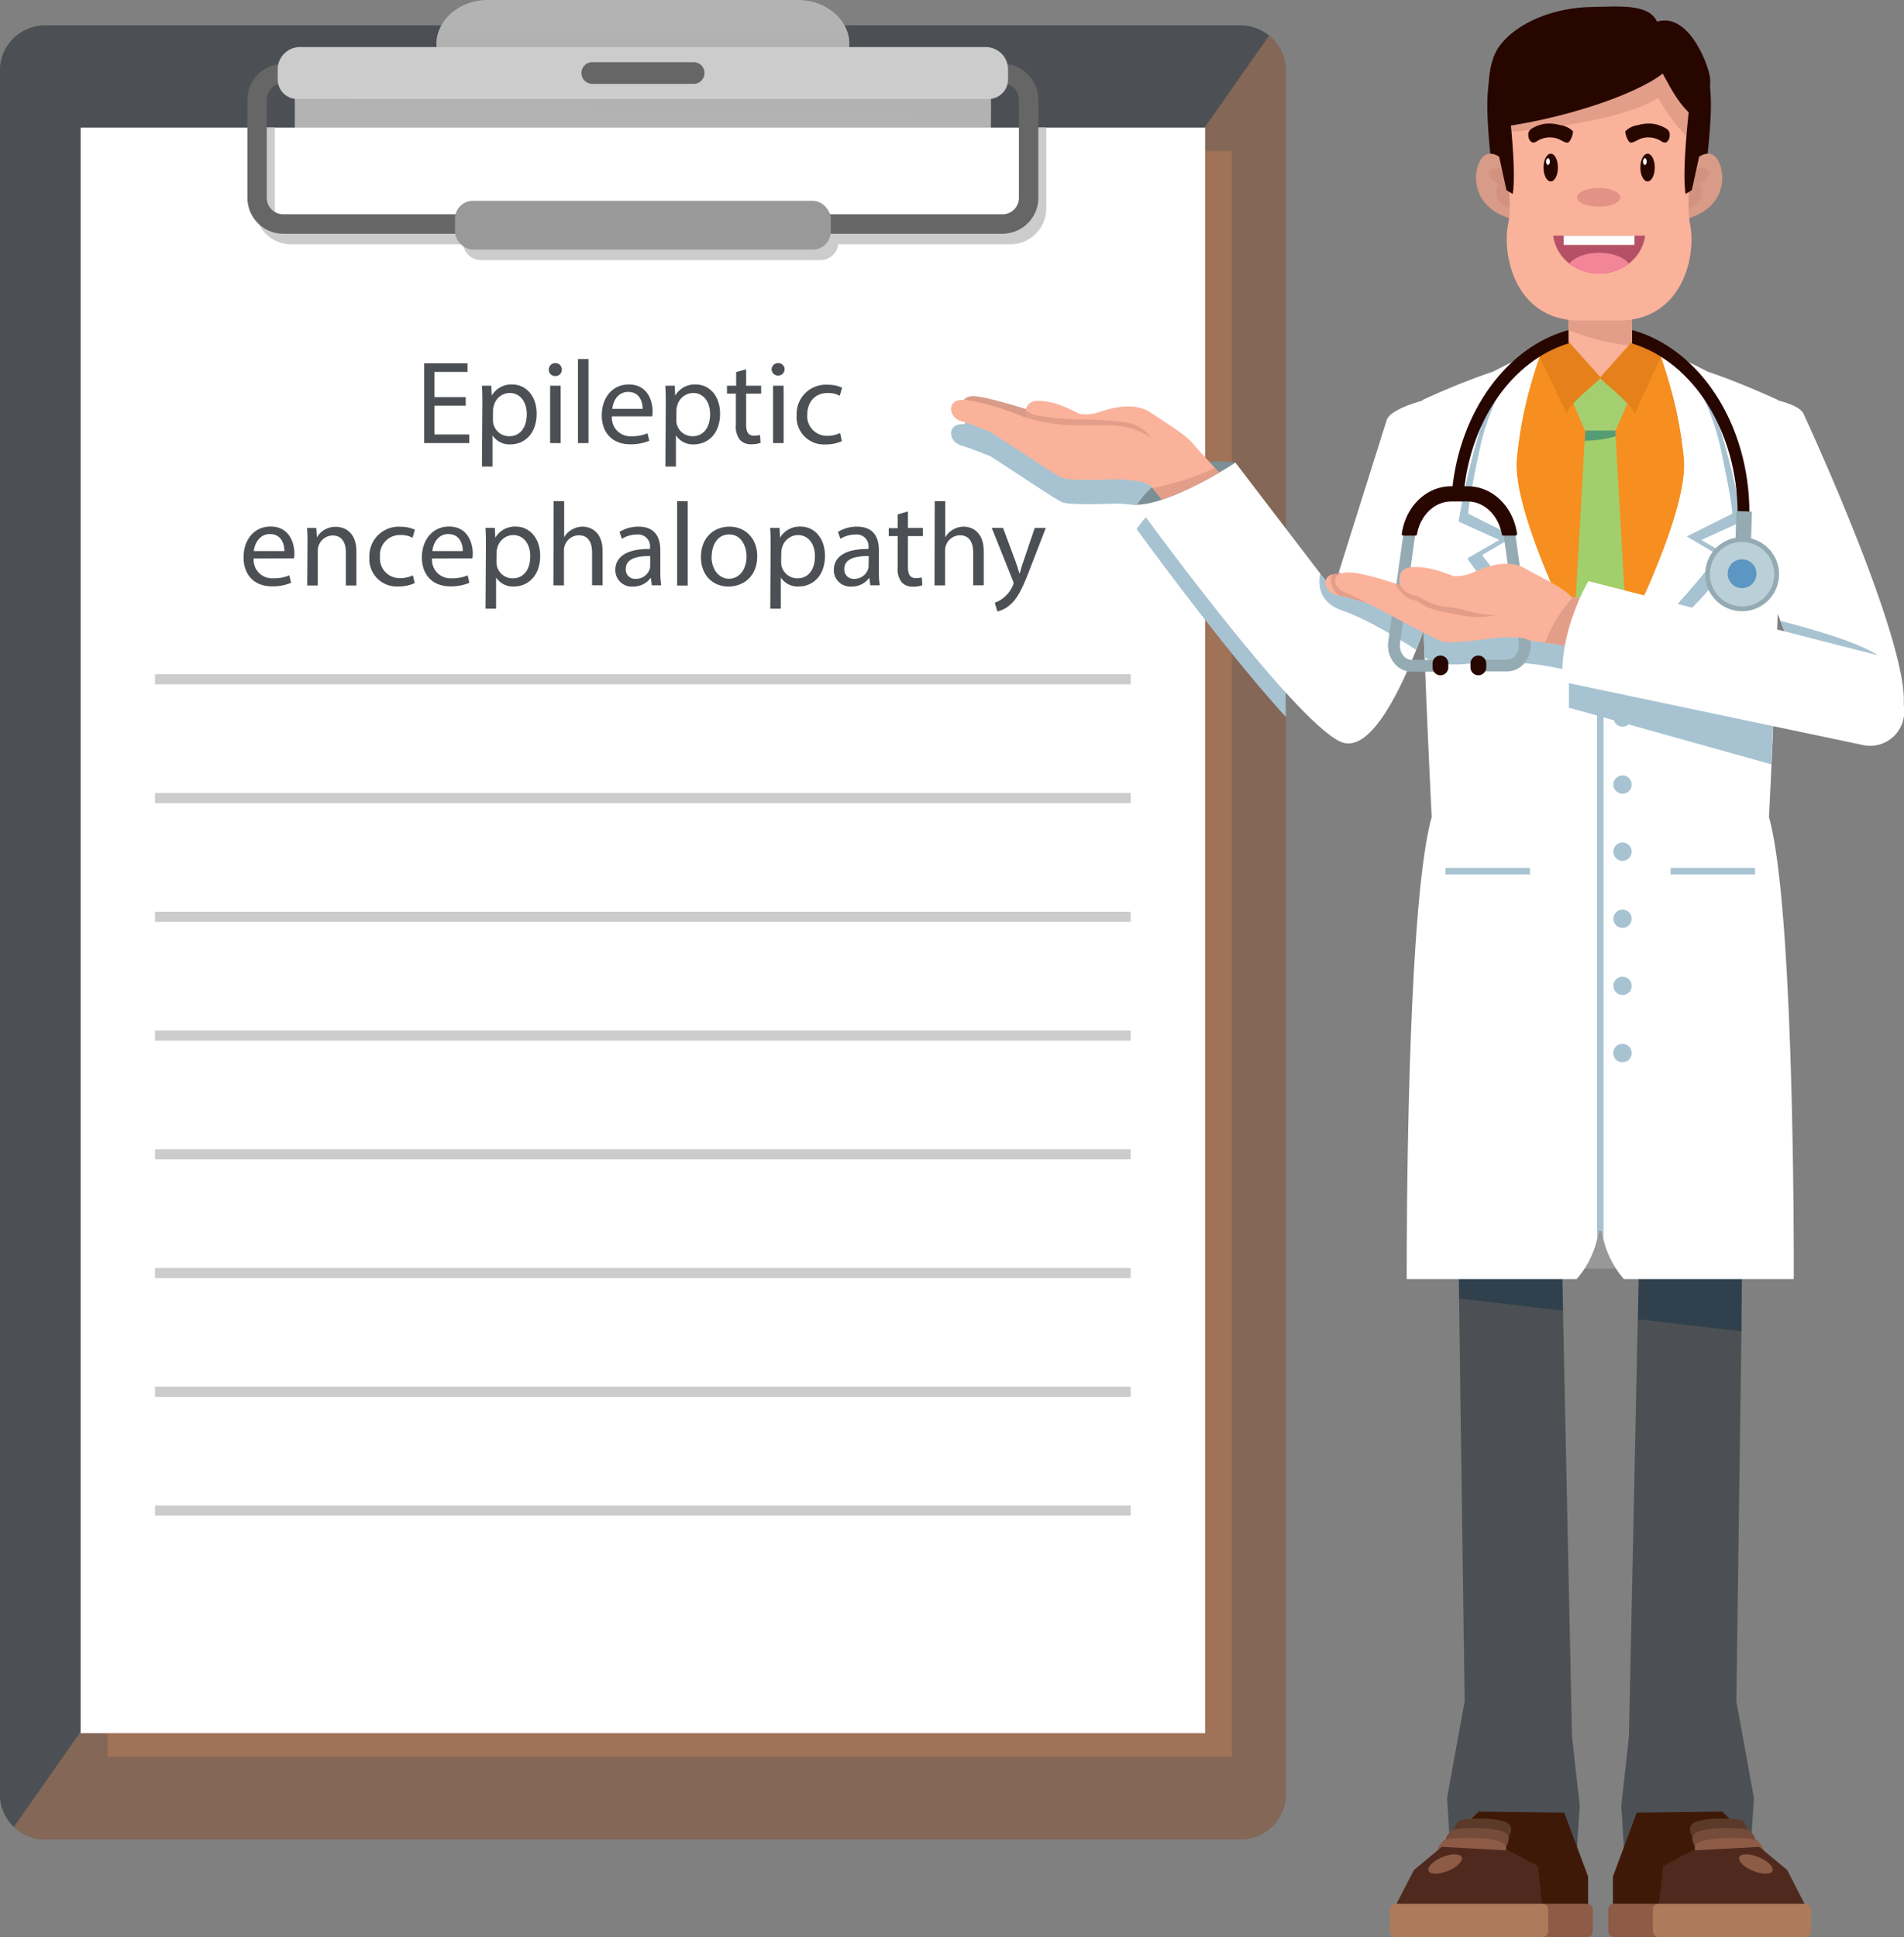 <svg xmlns="http://www.w3.org/2000/svg" viewBox="0 0 361.01 367.22">
  <rect x="0" y="0" width="361.01" height="367.22" fill="#808080" stroke="none"/>
  <defs>
    <style>
      .cls-1 {
        isolation: isolate;
      }

      .cls-2 {
        fill: #4c5054;
      }

      .cls-3 {
        fill: #bc7f59;
      }

      .cls-13, .cls-18, .cls-21, .cls-3, .cls-5 {
        opacity: 0.5;
      }

      .cls-11, .cls-13, .cls-18, .cls-21, .cls-3, .cls-5, .cls-7 {
        mix-blend-mode: multiply;
      }

      .cls-4, .cls-5 {
        fill: #b3b3b3;
      }

      .cls-6 {
        fill: #fff;
      }

      .cls-7, .cls-9 {
        fill: #ccc;
      }

      .cls-8 {
        fill: #666;
      }

      .cls-10 {
        fill: #999;
      }

      .cls-11 {
        fill: #a7c3d1;
      }

      .cls-12 {
        fill: #7b8f96;
      }

      .cls-13 {
        fill: #153246;
      }

      .cls-14 {
        fill: #979899;
      }

      .cls-15 {
        fill: #b9babc;
      }

      .cls-16 {
        fill: #f68f1f;
      }

      .cls-17 {
        fill: #fab29a;
      }

      .cls-18 {
        fill: #cc8a79;
      }

      .cls-19 {
        fill: none;
        stroke: #d9d9db;
        stroke-linecap: round;
        stroke-miterlimit: 10;
      }

      .cls-20 {
        fill: #a1cf6c;
      }

      .cls-21 {
        fill: #086a7d;
      }

      .cls-22 {
        fill: #a4cf71;
      }

      .cls-23 {
        fill: #e5801a;
      }

      .cls-24 {
        fill: #3f1908;
      }

      .cls-25 {
        fill: #8d5b46;
      }

      .cls-26 {
        fill: #5c3a2a;
      }

      .cls-27 {
        fill: #754b39;
      }

      .cls-28 {
        fill: #4f291d;
      }

      .cls-29 {
        fill: #ad7a5a;
      }

      .cls-30 {
        fill: #d89b87;
      }

      .cls-31 {
        fill: #280600;
      }

      .cls-32 {
        fill: #94abb3;
      }

      .cls-33 {
        fill: #bad0d8;
      }

      .cls-34 {
        fill: #5c96c2;
      }

      .cls-35 {
        fill: #e29386;
      }

      .cls-36 {
        fill: #b55166;
      }

      .cls-37 {
        fill: #f38599;
      }
    </style>
  </defs>
  <title>epic</title>
  <g class="cls-1">
    <g id="OBJECTS">
      <g>
        <g>
          <path class="cls-2" d="M249.21,18.76V345.52a8.6,8.6,0,0,1-8.6,8.59H14a8.6,8.6,0,0,1-8.61-8.59V18.76A8.6,8.6,0,0,1,14,10.17H240.61a8.61,8.61,0,0,1,8.6,8.59Z" transform="translate(-5.42 -5.37)"/>
          <path class="cls-3" d="M249.21,18.76V345.52a8.6,8.6,0,0,1-8.6,8.59H14a8.59,8.59,0,0,1-5.95-2.38l238-339.61A8.56,8.56,0,0,1,249.21,18.76Z" transform="translate(-5.42 -5.37)"/>
          <rect class="cls-3" x="20.38" y="28.65" width="213.21" height="304.39"/>
          <rect class="cls-4" x="55.9" y="15.39" width="131.99" height="30.47"/>
          <polygon class="cls-5" points="187.89 15.39 187.89 22.7 55.9 19.3 55.9 15.39 187.89 15.39"/>
          <rect class="cls-6" x="15.29" y="24.2" width="213.21" height="304.38"/>
          <path class="cls-7" d="M200.11,29.57V44.88A3.12,3.12,0,0,1,197,48H164.32A3.4,3.4,0,0,0,161,45.44H96.6A3.4,3.4,0,0,0,93.31,48H60.63a3.12,3.12,0,0,1-3.11-3.11V29.57H53.83V44.88a6.81,6.81,0,0,0,6.8,6.8h32.6a3.4,3.4,0,0,0,3.37,3H161a3.4,3.4,0,0,0,3.36-3H197a6.81,6.81,0,0,0,6.8-6.8V29.57Z" transform="translate(-5.42 -5.37)"/>
          <g>
            <path class="cls-2" d="M93.72,82.28H87.8v5.46h6.6v1.63H85.84V74.24h8.22v1.64H87.8v4.78h5.92Z" transform="translate(-5.42 -5.37)"/>
            <path class="cls-2" d="M96.88,82.05c0-1.39,0-2.51-.09-3.55h1.78l.09,1.87h0a4.29,4.29,0,0,1,3.88-2.11c2.65,0,4.63,2.22,4.63,5.52,0,3.91-2.39,5.84-5,5.84a3.85,3.85,0,0,1-3.37-1.71h0v5.91h-2Zm2,2.9a4.08,4.08,0,0,0,.1.81,3.05,3.05,0,0,0,3,2.31c2.1,0,3.32-1.71,3.32-4.2,0-2.18-1.16-4-3.26-4a3.16,3.16,0,0,0-3,2.45,3.05,3.05,0,0,0-.14.81Z" transform="translate(-5.42 -5.37)"/>
            <path class="cls-2" d="M111.94,75.45a1.17,1.17,0,0,1-1.26,1.21,1.18,1.18,0,0,1-1.2-1.21,1.21,1.21,0,0,1,1.24-1.24A1.18,1.18,0,0,1,111.94,75.45Zm-2.21,13.92V78.5h2V89.37Z" transform="translate(-5.42 -5.37)"/>
            <path class="cls-2" d="M115,73.43h2V89.37h-2Z" transform="translate(-5.42 -5.37)"/>
            <path class="cls-2" d="M121.45,84.3a3.49,3.49,0,0,0,3.74,3.77,7.27,7.27,0,0,0,3-.56l.34,1.42a9,9,0,0,1-3.64.67c-3.36,0-5.37-2.2-5.37-5.48s1.94-5.86,5.13-5.86c3.56,0,4.51,3.12,4.51,5.12a6.14,6.14,0,0,1-.07.92Zm5.82-1.42c0-1.25-.52-3.21-2.75-3.21-2,0-2.89,1.84-3,3.21Z" transform="translate(-5.42 -5.37)"/>
            <path class="cls-2" d="M131.65,82.05c0-1.39,0-2.51-.09-3.55h1.79l.09,1.87h0a4.29,4.29,0,0,1,3.89-2.11c2.64,0,4.62,2.22,4.62,5.52,0,3.91-2.39,5.84-5,5.84a3.85,3.85,0,0,1-3.37-1.71h0v5.91h-2Zm2,2.9a4.1,4.1,0,0,0,.09.81,3.05,3.05,0,0,0,3,2.31c2.1,0,3.32-1.71,3.32-4.2,0-2.18-1.15-4-3.25-4a3.17,3.17,0,0,0-3,2.45,3,3,0,0,0-.13.81Z" transform="translate(-5.42 -5.37)"/>
            <path class="cls-2" d="M146.89,75.38V78.5h2.85V80h-2.85v5.86c0,1.35.39,2.11,1.49,2.11a4.77,4.77,0,0,0,1.15-.13l.1,1.48a4.89,4.89,0,0,1-1.77.27,2.75,2.75,0,0,1-2.14-.83,4,4,0,0,1-.77-2.83V80h-1.69V78.5H145V75.9Z" transform="translate(-5.42 -5.37)"/>
            <path class="cls-2" d="M154.19,75.45a1.24,1.24,0,0,1-2.47,0A1.21,1.21,0,0,1,153,74.21,1.18,1.18,0,0,1,154.19,75.45ZM152,89.37V78.5h2V89.37Z" transform="translate(-5.42 -5.37)"/>
            <path class="cls-2" d="M165.05,89a7.34,7.34,0,0,1-3.14.63,5.17,5.17,0,0,1-5.44-5.55,5.53,5.53,0,0,1,5.87-5.77,6.65,6.65,0,0,1,2.75.56l-.45,1.53a4.6,4.6,0,0,0-2.3-.52c-2.51,0-3.86,1.84-3.86,4.11A3.73,3.73,0,0,0,162.27,88a5.65,5.65,0,0,0,2.44-.54Z" transform="translate(-5.42 -5.37)"/>
            <path class="cls-2" d="M53.52,111.25A3.49,3.49,0,0,0,57.27,115a7.1,7.1,0,0,0,3-.56l.34,1.42a9,9,0,0,1-3.64.67c-3.36,0-5.37-2.2-5.37-5.48s1.94-5.86,5.13-5.86c3.56,0,4.51,3.12,4.51,5.12a6.14,6.14,0,0,1-.07.92Zm5.82-1.41c0-1.26-.52-3.22-2.75-3.22-2,0-2.89,1.85-3.05,3.22Z" transform="translate(-5.42 -5.37)"/>
            <path class="cls-2" d="M63.72,108.4c0-1.12,0-2.05-.09-2.94h1.76l.12,1.79h0a4,4,0,0,1,3.61-2c1.52,0,3.87.9,3.87,4.63v6.49H71v-6.27c0-1.75-.66-3.21-2.53-3.21a2.88,2.88,0,0,0-2.8,2.94v6.54h-2Z" transform="translate(-5.42 -5.37)"/>
            <path class="cls-2" d="M84.05,115.92a7.38,7.38,0,0,1-3.14.63A5.18,5.18,0,0,1,75.46,111a5.55,5.55,0,0,1,5.88-5.77,6.65,6.65,0,0,1,2.75.56l-.45,1.53a4.63,4.63,0,0,0-2.3-.52,3.78,3.78,0,0,0-3.87,4.11,3.74,3.74,0,0,0,3.8,4.07,5.65,5.65,0,0,0,2.44-.54Z" transform="translate(-5.42 -5.37)"/>
            <path class="cls-2" d="M87.34,111.25A3.49,3.49,0,0,0,91.09,115a7.18,7.18,0,0,0,3-.56l.33,1.42a9,9,0,0,1-3.63.67c-3.37,0-5.38-2.2-5.38-5.48s2-5.86,5.13-5.86c3.57,0,4.52,3.12,4.52,5.12a7.88,7.88,0,0,1-.07.92Zm5.83-1.41c0-1.26-.52-3.22-2.76-3.22-2,0-2.89,1.85-3,3.22Z" transform="translate(-5.42 -5.37)"/>
            <path class="cls-2" d="M97.55,109c0-1.4,0-2.52-.09-3.55h1.78l.09,1.86h0a4.31,4.31,0,0,1,3.88-2.11c2.64,0,4.63,2.22,4.63,5.52,0,3.91-2.4,5.84-5,5.84a3.82,3.82,0,0,1-3.36-1.7h0v5.9h-2Zm2,2.89a5,5,0,0,0,.09.81,3.06,3.06,0,0,0,3,2.31c2.1,0,3.32-1.7,3.32-4.2,0-2.17-1.15-4-3.25-4a3.16,3.16,0,0,0-3,2.45,3.13,3.13,0,0,0-.14.81Z" transform="translate(-5.42 -5.37)"/>
            <path class="cls-2" d="M110.39,100.38h2v6.78h.05a3.65,3.65,0,0,1,1.42-1.39,4.09,4.09,0,0,1,2-.56c1.47,0,3.82.9,3.82,4.65v6.47h-2v-6.25c0-1.75-.65-3.23-2.53-3.23a2.84,2.84,0,0,0-2.66,2,2.22,2.22,0,0,0-.14.94v6.56h-2Z" transform="translate(-5.42 -5.37)"/>
            <path class="cls-2" d="M129,116.33l-.16-1.37h-.07a4.08,4.08,0,0,1-3.34,1.61,3.11,3.11,0,0,1-3.34-3.12c0-2.63,2.35-4.06,6.57-4v-.23a2.25,2.25,0,0,0-2.49-2.51,5.42,5.42,0,0,0-2.84.81l-.45-1.31a6.83,6.83,0,0,1,3.59-1c3.34,0,4.15,2.27,4.15,4.45v4.06a15.8,15.8,0,0,0,.18,2.61Zm-.3-5.55c-2.16,0-4.63.34-4.63,2.45a1.75,1.75,0,0,0,1.88,1.88,2.72,2.72,0,0,0,2.64-1.81,2,2,0,0,0,.11-.63Z" transform="translate(-5.42 -5.37)"/>
            <path class="cls-2" d="M133.81,100.38h2v16h-2Z" transform="translate(-5.42 -5.37)"/>
            <path class="cls-2" d="M149,110.8c0,4-2.8,5.77-5.44,5.77-3,0-5.24-2.15-5.24-5.59,0-3.64,2.39-5.77,5.42-5.77S149,107.48,149,110.8Zm-8.67.11c0,2.39,1.37,4.18,3.32,4.18s3.32-1.77,3.32-4.22c0-1.84-.93-4.18-3.28-4.18S140.36,108.85,140.36,110.91Z" transform="translate(-5.42 -5.37)"/>
            <path class="cls-2" d="M151.53,109c0-1.4,0-2.52-.09-3.55h1.79l.09,1.86h0a4.31,4.31,0,0,1,3.89-2.11c2.64,0,4.63,2.22,4.63,5.52,0,3.91-2.4,5.84-5,5.84a3.84,3.84,0,0,1-3.37-1.7h0v5.9h-2Zm2,2.89a4.1,4.1,0,0,0,.09.81,3.06,3.06,0,0,0,3,2.31c2.1,0,3.32-1.7,3.32-4.2,0-2.17-1.15-4-3.25-4a3.18,3.18,0,0,0-3,2.45,3.61,3.61,0,0,0-.13.81Z" transform="translate(-5.42 -5.37)"/>
            <path class="cls-2" d="M170.43,116.33l-.16-1.37h-.06a4.1,4.1,0,0,1-3.35,1.61,3.11,3.11,0,0,1-3.34-3.12c0-2.63,2.35-4.06,6.57-4v-.23a2.24,2.24,0,0,0-2.48-2.51,5.43,5.43,0,0,0-2.85.81l-.45-1.31a6.86,6.86,0,0,1,3.59-1c3.34,0,4.16,2.27,4.16,4.45v4.06a14.78,14.78,0,0,0,.18,2.61Zm-.29-5.55c-2.17,0-4.63.34-4.63,2.45a1.75,1.75,0,0,0,1.87,1.88A2.72,2.72,0,0,0,170,113.3a2.39,2.39,0,0,0,.11-.63Z" transform="translate(-5.42 -5.37)"/>
            <path class="cls-2" d="M177.57,102.33v3.13h2.84V107h-2.84v5.86c0,1.35.38,2.11,1.49,2.11a4.36,4.36,0,0,0,1.15-.13l.09,1.48a4.79,4.79,0,0,1-1.76.27,2.77,2.77,0,0,1-2.15-.83,4,4,0,0,1-.77-2.83V107h-1.69v-1.5h1.69v-2.61Z" transform="translate(-5.42 -5.37)"/>
            <path class="cls-2" d="M182.65,100.38h2v6.78h.05a3.65,3.65,0,0,1,1.42-1.39,4.09,4.09,0,0,1,2-.56c1.47,0,3.82.9,3.82,4.65v6.47h-2v-6.25c0-1.75-.65-3.23-2.53-3.23a2.85,2.85,0,0,0-2.66,2,2.39,2.39,0,0,0-.14.94v6.56h-2Z" transform="translate(-5.42 -5.37)"/>
            <path class="cls-2" d="M195.61,105.46l2.39,6.42c.25.72.52,1.57.7,2.22h.05c.2-.65.42-1.48.7-2.26l2.16-6.38h2.1l-3,7.75c-1.42,3.72-2.39,5.63-3.75,6.8a5.44,5.44,0,0,1-2.43,1.28l-.5-1.66a5.23,5.23,0,0,0,1.74-1,5.94,5.94,0,0,0,1.67-2.2,1.43,1.43,0,0,0,.16-.47,1.83,1.83,0,0,0-.14-.52l-4-10Z" transform="translate(-5.42 -5.37)"/>
          </g>
          <path class="cls-4" d="M166.45,13.68a7.09,7.09,0,0,1-.58,2.77H88.76a7.09,7.09,0,0,1-.58-2.77,6.83,6.83,0,0,1,.34-2.16c1.12-3.53,4.92-6.15,9.4-6.15h58.79c4.48,0,8.29,2.62,9.41,6.15A7.11,7.11,0,0,1,166.45,13.68Z" transform="translate(-5.42 -5.37)"/>
          <path class="cls-5" d="M166.45,13.68a7.09,7.09,0,0,1-.58,2.77H88.76a7.09,7.09,0,0,1-.58-2.77,6.83,6.83,0,0,1,.34-2.16h77.6A7.11,7.11,0,0,1,166.45,13.68Z" transform="translate(-5.42 -5.37)"/>
          <path class="cls-8" d="M195.5,49.68H59.13a6.81,6.81,0,0,1-6.8-6.8V24.28a6.81,6.81,0,0,1,6.8-6.81H195.5a6.81,6.81,0,0,1,6.8,6.81v18.6A6.81,6.81,0,0,1,195.5,49.68ZM59.13,21.16A3.12,3.12,0,0,0,56,24.28v18.6A3.12,3.12,0,0,0,59.13,46H195.5a3.11,3.11,0,0,0,3.11-3.11V24.28a3.12,3.12,0,0,0-3.11-3.12Z" transform="translate(-5.42 -5.37)"/>
          <path class="cls-9" d="M56.89,8.92h130a4.24,4.24,0,0,1,4.24,4.24v1.9a3.71,3.71,0,0,1-3.71,3.71H56.36a3.71,3.71,0,0,1-3.71-3.71v-1.9a4.24,4.24,0,0,1,4.24-4.24Z"/>
          <path class="cls-8" d="M137,21.27H117.66a2.06,2.06,0,0,1-2-2.06h0a2.06,2.06,0,0,1,2-2.05H137A2.06,2.06,0,0,1,139,19.21h0A2.06,2.06,0,0,1,137,21.27Z" transform="translate(-5.42 -5.37)"/>
          <rect class="cls-10" x="86.27" y="38.07" width="71.25" height="9.25" rx="3.4"/>
          <g>
            <rect class="cls-9" x="29.39" y="127.82" width="185" height="1.92"/>
            <rect class="cls-9" x="29.39" y="150.34" width="185" height="1.92"/>
            <rect class="cls-9" x="29.39" y="172.85" width="185" height="1.92"/>
            <rect class="cls-9" x="29.39" y="195.36" width="185" height="1.92"/>
            <rect class="cls-9" x="29.39" y="217.87" width="185" height="1.92"/>
            <rect class="cls-9" x="29.39" y="240.38" width="185" height="1.92"/>
            <rect class="cls-9" x="29.39" y="262.9" width="185" height="1.92"/>
            <rect class="cls-9" x="29.39" y="285.41" width="185" height="1.92"/>
          </g>
        </g>
        <path class="cls-11" d="M249.21,110.17v31.11c-3.93-4.31-8.27-9.55-12.36-14.69-8.51-10.69-15.88-20.87-15.91-20.9a17.16,17.16,0,0,1,2.86-3.35l-.27-.33-1.64-.7c-.1,0-.16,0-.17,0a28.33,28.33,0,0,0-5.26-.46c-2.42.1-8.08.25-9.55-.23-1.09-.37-8.82-5.63-13.66-8.73-1.9-.77-4-1.57-5.14-1.93a1.61,1.61,0,0,0-.29-.09c-2.14-.58-2.66-2.8-1.38-3.7a2.07,2.07,0,0,1,.64-.29,4.2,4.2,0,0,1,1.08-.08,2.27,2.27,0,0,1,1.67-.69c1.76-.11,7.87,1.72,10.08,2.41a2.07,2.07,0,0,1,2-1.55c2.71-.2,5.7,1.18,8.14,2.43a8,8,0,0,0,3.17-.15c1.5-.46,6.8-2.57,10.48,0,3.3,2.27,6.9,4.31,8.24,6.28l2.81,3a22,22,0,0,1,4.88.15h0C240.49,98.79,244.9,104.55,249.21,110.17Z" transform="translate(-5.42 -5.37)"/>
        <g>
          <path class="cls-12" d="M226,103.43l-5-2.36s5.75-9.84,18.72-8L241.35,98Z" transform="translate(-5.42 -5.37)"/>
          <path class="cls-2" d="M334.64,327.93c1.27,6.94,3.31,18.08,3.32,18.29s-.31,5.16-.48,7.82l-4-3.9-17.53.75-2.39,4.38-.23.52-.51-8.11s.78-6.82,1.46-13.19l1.67-79,.05-2.29,1.28-59.35H300.5l1.27,59.35v.65l1.71,80.64c.69,6.37,1.47,13.19,1.47,13.19l-.52,8.11-.23-.52-2.39-4.38-17.52-.75-4,3.9c-.17-2.66-.49-7.59-.48-7.82s2.05-11.35,3.31-18.29l-1-72.93-.05-3.44-.81-61.68-.11-8.27a17,17,0,0,1-.59-2.39,105.85,105.85,0,0,1-.92-15.43c0-2.42,0-4.08,0-4.08h58.34s0,1.66,0,4.08c0,4.35-.14,11.16-.92,15.43a15.73,15.73,0,0,1-.59,2.39l-.11,8.27L335.61,255l0,2.77Z" transform="translate(-5.42 -5.37)"/>
          <path class="cls-13" d="M338.08,163.79c0,4.35-.14,11.16-.92,15.43a15.73,15.73,0,0,1-.59,2.39l-.11,8.27L335.61,255l0,2.77L316,255.49l.05-2.29,1.28-59.35H300.5l1.27,59.35v.65l-19.66-2.29-.81-61.68-.11-8.27a17,17,0,0,1-.59-2.39,105.85,105.85,0,0,1-.92-15.43c0-2.42,0-4.08,0-4.08h58.34S338.08,161.37,338.08,163.79Z" transform="translate(-5.42 -5.37)"/>
          <rect class="cls-14" x="287.27" y="171.79" width="32.29" height="68.72"/>
          <path class="cls-15" d="M325,177.15v19.54c-9.23,4.51-22.94,8-32.3,10.12V177.15Z" transform="translate(-5.42 -5.37)"/>
          <path class="cls-6" d="M363.43,141.18l-16.58-2.56c-.28-3.23-.49-5.45-.58-6.13a10.89,10.89,0,0,0-.27-1.11c-.53-1.75-1.71-5-3-8.3-2-5.2-4.22-10.57-4.52-10.57-7.73,1-7.37-27.84-7.37-27.84L336,80.12s10,1,11.35,3.63c0,0,16.2,34.83,18.74,50.87C367.11,141.07,365.28,141,363.43,141.18Z" transform="translate(-5.42 -5.37)"/>
          <path class="cls-6" d="M279.45,115.12l-.85-.06c-.37,1.23-.88,2.92-1.52,4.85-.85,2.57-1.92,5.6-3.14,8.68-3.87,9.65-9.27,19.74-14.39,17.38-9.11-4.2-38.61-44.9-38.61-44.9,7-.2,18.72-8,18.72-8l16.06,21,2.46,3.23,1.13-3.6,9.06-28.78c1.11-2.78,11-4.64,11-4.64l5.27,4.09S287.26,115.39,279.45,115.12Z" transform="translate(-5.42 -5.37)"/>
          <path class="cls-11" d="M277.08,119.91c-.85,2.57-1.92,5.6-3.14,8.68-2.44-1.6-9.07-5.79-14.12-7.51-4.4-1.5-4.46-5-4.1-7l2.46,3.23,1.13-3.6,1.12,1.85,8.62,2.77Z" transform="translate(-5.42 -5.37)"/>
          <path class="cls-16" d="M340,106.07a86.84,86.84,0,0,0,1.49-10,83.71,83.71,0,0,0,0-14.57A24.59,24.59,0,0,1,333.49,79c-4.76-2.26-11-6.58-16.8-6.92H301c-5.82.34-12,4.66-16.8,6.92a24.59,24.59,0,0,1-8.06,2.49,83.71,83.71,0,0,0,0,14.57,89.1,89.1,0,0,0,1.49,10c.21,3.19.47,7.47.65,11.71s.3,8.42.22,11.43c-.13,4.46-.43,14.13-.71,22.68s-.52,16-.52,16,3.94.35,9.34.71,12.24.75,18.06.81H313c5.82-.06,12.67-.44,18.07-.81s9.33-.71,9.33-.71-.25-7.43-.52-16-.58-18.22-.7-22.68c-.09-3,0-7.2.21-11.43S339.83,109.26,340,106.07Z" transform="translate(-5.42 -5.37)"/>
          <path class="cls-17" d="M314.88,60.59V78a9.52,9.52,0,0,1-.12,1.31H303A8.2,8.2,0,0,1,302.8,78V60.59Z" transform="translate(-5.42 -5.37)"/>
          <path class="cls-18" d="M314.88,60.59V70.93a44.06,44.06,0,0,1-12.08-3V60.59Z" transform="translate(-5.42 -5.37)"/>
          <line class="cls-19" x1="336.63" y1="168.41" x2="323.87" y2="168.41"/>
          <polygon class="cls-20" points="310.7 159.44 307.83 166.18 303.42 176.11 299.01 166.18 296.14 159.44 300.47 83.57 300.66 80.23 301.06 78.95 305.78 78.95 306.18 80.23 306.33 82.72 310.7 159.44"/>
          <path class="cls-21" d="M311.75,88.09a22.59,22.59,0,0,1-5.86.84l.19-3.34.4-1.28h4.72l.4,1.28Z" transform="translate(-5.42 -5.37)"/>
          <path class="cls-22" d="M309.93,77c0,.12-.57,0-.94,0v-.06l-.15,0-.15,0V77c-.37.07-.94.16-.94,0l-4.21,4.39L305.93,87h5.82l2.39-5.53Z" transform="translate(-5.42 -5.37)"/>
          <path class="cls-23" d="M320.63,72.38,315,70l-6.14,6.88L302.71,70l-5.65,2.42,5.35,11.24c1.21-2.43,6-5.9,6.43-6.6.48.7,5.34,4.29,6.55,6.72Z" transform="translate(-5.42 -5.37)"/>
          <path class="cls-6" d="M345.53,247.87h-32.2a17.77,17.77,0,0,1-3.87-7.47c-.13-.57-.24-1.15-.32-1.76h-.61c-.08.59-.17,1.17-.3,1.71a17.71,17.71,0,0,1-3.87,7.52H272.15s-.28-69.8,4.73-87.61c0,0-.71-14-1.34-30.31-.14-3.41-.26-6.91-.37-10.42-.6-17.78-.91-35.29,0-38.34,0,0,2.54-1.2,6.06-2.64.63-.26,1.29-.53,2-.79,1.66-.66,3.47-1.33,5.27-1.93,1.22-.63,2.54-1.3,3.72-1.86.55-.27,1.08-.52,1.55-.73s1-.44,1.38-.58a11.46,11.46,0,0,1,2.4-.5c-.28,1-.94,2.85-1.69,5.43A77,77,0,0,0,293,92.36c-.52,5.74,3.13,15.84,6.89,24.51,1,2.21,2,4.34,3.07,6.28,2.19,4.07,4.31,7.3,5.3,8.76l.27.39.34.47s.23-.32.62-.9c.69-1,1.89-2.83,3.28-5.17a92.37,92.37,0,0,0,5.08-9.83c3.77-8.67,7.41-18.77,6.9-24.51a79.3,79.3,0,0,0-2.9-14.77c-.75-2.58-1.4-4.46-1.7-5.43a11.41,11.41,0,0,1,2.42.5c1.4.52,4.22,1.92,6.64,3.17,1.8.6,3.6,1.27,5.27,1.93.67.26,1.33.53,1.95.79,3.52,1.44,6.07,2.64,6.07,2.64,1.26,4,.32,33.66-.59,55.46-.21,5.12-.42,9.81-.6,13.63-.28,6.08-.48,10-.48,10C345.82,178.07,345.53,247.87,345.53,247.87Z" transform="translate(-5.42 -5.37)"/>
          <path class="cls-11" d="M314.6,127.38s-2.32,8-8.15,6.16a54.78,54.78,0,0,0-22.22-2.39c-5.36.65-7.71-.41-8.69-1.2-.14-3.41-.26-6.91-.37-10.42l4.65.93,17.4.62,5.71,2.07,9.81,3.55Z" transform="translate(-5.42 -5.37)"/>
          <g>
            <path class="cls-11" d="M308.41,132.3c-14.89-5.88-24.78-21.07-24.78-21.07l6.05-3.49-7.7-3.49a140.38,140.38,0,0,1,4.62-19.18A47,47,0,0,1,292.13,74c.55-.27,1.08-.52,1.55-.73s1-.44,1.38-.58a11.46,11.46,0,0,1,2.4-.5c-.29,1-.94,2.85-1.69,5.43a77,77,0,0,0-2.89,14.77c-.52,5.74,3.13,15.84,6.89,24.51A97.26,97.26,0,0,0,308.41,132.3Z" transform="translate(-5.42 -5.37)"/>
            <path class="cls-11" d="M309.27,132.3c14.9-5.88,24.79-21.07,24.79-21.07L328,107.74l7.7-3.49a140.38,140.38,0,0,0-4.62-19.18A47,47,0,0,0,325.56,74L324,73.24c-.53-.24-1-.44-1.38-.58a11.46,11.46,0,0,0-2.4-.5c.28,1,.93,2.85,1.68,5.43a77.7,77.7,0,0,1,2.9,14.77c.51,5.74-3.13,15.84-6.9,24.51A96.44,96.44,0,0,1,309.27,132.3Z" transform="translate(-5.42 -5.37)"/>
          </g>
          <g>
            <g>
              <polygon class="cls-24" points="280.38 343.44 272.69 350.93 265.61 361.91 265.61 366.83 301.11 366.83 301.11 355.75 296.59 343.65 280.38 343.44"/>
              <rect class="cls-25" x="272" y="360.91" width="30.01" height="6.31" rx="1.04"/>
              <path class="cls-26" d="M281,352.84s-.27-.94,1-2.23c.61-.63,7.54-.79,9.34.41,1.46,1-.2,3.17-.2,3.17Z" transform="translate(-5.42 -5.37)"/>
              <path class="cls-27" d="M279.52,354.63s-.3-.93,1.07-2.22c.67-.63,8.25-.79,10.22.41,1.6,1-.21,3.17-.21,3.17Z" transform="translate(-5.42 -5.37)"/>
              <path class="cls-25" d="M278,356.59s-.3-.86,1.1-2.26c.77-.76,9-.8,11.15.34,1.78.92-.13,3.17-.13,3.17Z" transform="translate(-5.42 -5.37)"/>
              <path class="cls-28" d="M269.7,367.27h2.93s25.53-.14,25.38,0-1-8.13-1-8.13l-5.56-2.95-12.66-.69-5.28,4.4Z" transform="translate(-5.42 -5.37)"/>
              <rect class="cls-29" x="263.54" y="360.91" width="30" height="6.31" rx="1.04"/>
              <path class="cls-25" d="M282.57,357.46c.3.72-.87,1.89-2.61,2.6s-3.39.69-3.69,0,.87-1.9,2.61-2.61S282.27,356.73,282.57,357.46Z" transform="translate(-5.42 -5.37)"/>
            </g>
            <g>
              <polygon class="cls-24" points="326.55 343.44 334.24 350.93 341.32 361.91 341.32 366.83 305.82 366.83 305.82 355.75 310.34 343.65 326.55 343.44"/>
              <rect class="cls-25" x="310.35" y="366.27" width="30" height="6.31" rx="1.04" transform="translate(645.28 733.49) rotate(180)"/>
              <path class="cls-26" d="M336.81,352.84s.27-.94-1-2.23c-.61-.63-7.54-.79-9.35.41-1.46,1,.2,3.17.2,3.17Z" transform="translate(-5.42 -5.37)"/>
              <path class="cls-27" d="M338.26,354.63s.29-.93-1.08-2.22c-.67-.63-8.24-.79-10.22.41-1.6,1,.21,3.17.21,3.17Z" transform="translate(-5.42 -5.37)"/>
              <path class="cls-25" d="M339.76,356.59s.29-.86-1.1-2.26c-.77-.76-9-.8-11.16.34-1.77.92.14,3.17.14,3.17Z" transform="translate(-5.42 -5.37)"/>
              <path class="cls-28" d="M348.07,367.27h-2.92s-25.53-.14-25.39,0,1-8.13,1-8.13l5.55-2.95L339,355.5l5.29,4.4Z" transform="translate(-5.42 -5.37)"/>
              <rect class="cls-29" x="318.81" y="366.27" width="30.01" height="6.31" rx="1.04" transform="translate(662.21 733.49) rotate(180)"/>
              <path class="cls-25" d="M335.2,357.46c-.29.72.88,1.89,2.62,2.6s3.39.69,3.68,0-.87-1.9-2.61-2.61S335.5,356.73,335.2,357.46Z" transform="translate(-5.42 -5.37)"/>
            </g>
          </g>
          <g>
            <path class="cls-6" d="M308.84,132.77c-10.53-6.3-22.41-22.16-22.41-22.16l6-3.54-8.62-4.31s-.14-1.53,2.32-12.92a45.45,45.45,0,0,1,7.63-16.6c.53-.24,1-.44,1.38-.58a11.46,11.46,0,0,1,2.4-.5c-.28,1-.94,2.85-1.69,5.43A77,77,0,0,0,293,92.36c-.52,5.74,3.13,15.84,6.89,24.51A97.17,97.17,0,0,0,308.84,132.77Z" transform="translate(-5.42 -5.37)"/>
            <path class="cls-6" d="M308.84,132.77c10.52-6.3,22.4-22.16,22.4-22.16l-6-3.54,8.62-4.31s.15-1.53-2.31-12.92a45.44,45.44,0,0,0-7.64-16.6c-.53-.24-1-.44-1.37-.58a11.72,11.72,0,0,0-2.41-.5c.29,1,.94,2.85,1.69,5.43a77,77,0,0,1,2.89,14.77c.52,5.74-3.12,15.84-6.89,24.51A97.55,97.55,0,0,1,308.84,132.77Z" transform="translate(-5.42 -5.37)"/>
          </g>
          <path class="cls-11" d="M309.46,131.87V240.4c-.13-.57-.24-1.15-.32-1.76h-.61c-.08.59-.17,1.17-.3,1.71V131.91l.27.39.34.47S309.07,132.45,309.46,131.87Z" transform="translate(-5.42 -5.37)"/>
          <circle class="cls-11" cx="307.64" cy="136.02" r="1.74"/>
          <circle class="cls-11" cx="307.64" cy="148.74" r="1.74"/>
          <circle class="cls-11" cx="307.64" cy="161.46" r="1.74"/>
          <circle class="cls-11" cx="307.64" cy="174.18" r="1.74"/>
          <circle class="cls-11" cx="307.64" cy="186.9" r="1.74"/>
          <path class="cls-11" d="M314.8,205a1.75,1.75,0,1,1-1.74-1.74A1.74,1.74,0,0,1,314.8,205Z" transform="translate(-5.42 -5.37)"/>
          <path class="cls-11" d="M348,131.85l-2-.47c-.53-1.75-1.71-5-3-8.3,5.36,1.36,17.44,4.68,19.59,7.54C365.38,134.31,348,131.85,348,131.85Z" transform="translate(-5.42 -5.37)"/>
          <path class="cls-11" d="M341.88,136.65c-.21,5.12-.42,9.81-.6,13.63L302.9,139.54v-6.62Z" transform="translate(-5.42 -5.37)"/>
          <g>
            <path class="cls-30" d="M200.71,83.16s-8.72-2.8-10.88-2.67a2.14,2.14,0,0,0-2.23,2l15.27,5Z" transform="translate(-5.42 -5.37)"/>
            <path class="cls-17" d="M236.63,94.94a59.39,59.39,0,0,1-10.91,5.16l-1.78-2.2-.41-.51-1.64-.7c-.1,0-.16,0-.17,0a27.8,27.8,0,0,0-5.26-.45c-2.42.1-8.08.24-9.55-.24-1.09-.37-8.82-5.62-13.66-8.72-1.9-.78-4-1.58-5.14-1.94a1,1,0,0,0-.29-.08c-2.14-.58-2.66-2.81-1.38-3.71a2,2,0,0,1,.64-.28,5.53,5.53,0,0,1,1.95,0c.09,0,3.65.45,9.84,2.86.58.22.93.43,1,.44h0a4.15,4.15,0,0,1,0-1.45,2.1,2.1,0,0,1,2.08-1.73c2.71-.19,5.7,1.19,8.14,2.43a7.81,7.81,0,0,0,3.17-.15c1.5-.45,6.8-2.57,10.48,0,3.3,2.26,6.9,4.31,8.24,6.28l3.84,4.17Z" transform="translate(-5.42 -5.37)"/>
            <path class="cls-18" d="M236.63,94.94a59.39,59.39,0,0,1-10.91,5.16l-1.78-2.2a51.23,51.23,0,0,0,11.87-3.84Z" transform="translate(-5.42 -5.37)"/>
            <path class="cls-18" d="M223.79,88.47C219.5,85.59,216.62,86,210.37,86a32.37,32.37,0,0,1-10.52-1.5h0a4.13,4.13,0,0,1,0-1.45,5.26,5.26,0,0,0,1.07.76c1.35.7,8.51,1.08,8.51,1.08a71.19,71.19,0,0,1,8.91.49A7.45,7.45,0,0,1,223.79,88.47Z" transform="translate(-5.42 -5.37)"/>
          </g>
          <g>
            <path class="cls-31" d="M302.8,67.94c-11.62,3.2-20.6,15.39-22.06,30.47H283c1.41-13.69,9.41-24.78,19.81-27.93Z" transform="translate(-5.42 -5.37)"/>
            <path class="cls-31" d="M314.88,67.94v2.55c11.47,3.47,20,16.59,20,32.23h2.24C337.16,85.69,327.6,71.43,314.88,67.94Z" transform="translate(-5.42 -5.37)"/>
          </g>
          <g>
            <path class="cls-32" d="M329,112.35a7,7,0,1,0,8.49-4.88A6.92,6.92,0,0,0,329,112.35Z" transform="translate(-5.42 -5.37)"/>
            <rect class="cls-32" x="334.55" y="102.32" width="2.95" height="6.17" transform="translate(-2.06 -15.54) rotate(1.74)"/>
            <path class="cls-33" d="M329.86,112.58a6.1,6.1,0,1,0,7.39-4.25A6,6,0,0,0,329.86,112.58Z" transform="translate(-5.42 -5.37)"/>
            <path class="cls-34" d="M333,114a2.73,2.73,0,1,0,2.81-2.59A2.7,2.7,0,0,0,333,114Z" transform="translate(-5.42 -5.37)"/>
          </g>
          <g>
            <path class="cls-32" d="M294.4,131.15a4.23,4.23,0,0,1-3.22,1.51h-5.41v-2.24h5.41a2.05,2.05,0,0,0,1.53-.75,3.12,3.12,0,0,0,.68-2.44L290.54,107c0-.12,0-.25-.06-.37-.67-3.77-3.48-6.47-6.79-6.47h-3.12c-3.31,0-6.12,2.7-6.78,6.47a2.41,2.41,0,0,0-.07.37l-2.85,20.28a3.16,3.16,0,0,0,.68,2.44,2.05,2.05,0,0,0,1.53.75h5.4v2.24h-5.4a4.23,4.23,0,0,1-3.22-1.51,5.37,5.37,0,0,1-1.21-4.24l2.85-20.27a.11.11,0,0,1,0-.06c.73-5,4.54-8.71,9.06-8.71h3.12c4.52,0,8.33,3.67,9.06,8.71a.11.11,0,0,1,0,.06l2.85,20.27A5.33,5.33,0,0,1,294.4,131.15Z" transform="translate(-5.42 -5.37)"/>
            <path class="cls-31" d="M283.69,97.56h-3.12c-4.68,0-8.61,3.78-9.36,9a.28.28,0,0,0,.07.24.3.3,0,0,0,.23.11h2.28a.32.32,0,0,0,.3-.26c.63-3.6,3.35-6.21,6.48-6.21h3.12c3.13,0,5.85,2.61,6.48,6.21a.32.32,0,0,0,.31.26h2.27a.28.28,0,0,0,.23-.11.32.32,0,0,0,.08-.24C292.31,101.34,288.37,97.56,283.69,97.56Z" transform="translate(-5.42 -5.37)"/>
            <g>
              <path class="cls-31" d="M278.53,133.39h0a1.5,1.5,0,0,1-1.49-1.5v-.74a1.5,1.5,0,0,1,1.49-1.5h0a1.5,1.5,0,0,1,1.5,1.5v.74A1.5,1.5,0,0,1,278.53,133.39Z" transform="translate(-5.42 -5.37)"/>
              <path class="cls-31" d="M285.73,133.39h0a1.5,1.5,0,0,1-1.5-1.5v-.74a1.5,1.5,0,0,1,1.5-1.5h0a1.5,1.5,0,0,1,1.49,1.5v.74A1.5,1.5,0,0,1,285.73,133.39Z" transform="translate(-5.42 -5.37)"/>
            </g>
          </g>
          <g>
            <path class="cls-17" d="M268.72,120.94c-.22-.06-6.94-2.17-9.4-2.68l-.32-.06c-2.18-.37-2.91-2.53-1.72-3.55a2,2,0,0,1,.62-.35,8.62,8.62,0,0,1,3.69,0C265.32,115.93,268.61,120.78,268.72,120.94Z" transform="translate(-5.42 -5.37)"/>
            <path class="cls-18" d="M268.72,120.94c-.22-.06-6.94-2.17-9.4-2.68a3.77,3.77,0,0,1-1.42-4,8.62,8.62,0,0,1,3.69,0C265.32,115.93,268.61,120.78,268.72,120.94Z" transform="translate(-5.42 -5.37)"/>
            <path class="cls-17" d="M312.43,119.65l-2.4,9.23-.76-.11-10.91-1.55-2.63-.37-1.7-.55a.29.29,0,0,1-.17,0,27.33,27.33,0,0,0-5.29.06c-2.4.32-8,1-9.52.68s-15.66-8.26-18.21-9.16-3.19-3.27-.71-3.91c1.94-.49,7.49,1.24,9.77,2l1,.35h0c-.07-.25-.78-3,1.78-3.38s5.78.64,8.34,1.65a7.89,7.89,0,0,0,3.13-.46c1.46-.6,6.52-3.22,10.43-1,3.49,2,7.29,3.62,8.81,5.45l.27,0,6.95.84Z" transform="translate(-5.42 -5.37)"/>
            <path class="cls-18" d="M310.62,119.43l-1.35,9.34-10.91-1.55a27.11,27.11,0,0,1,5.31-8.63Z" transform="translate(-5.42 -5.37)"/>
            <path class="cls-18" d="M289.05,122a16.55,16.55,0,0,1-6,.14c-2.91-.57-3-.52-5.25-1.07a10.53,10.53,0,0,1-3.8-1.83s-2.24.11-4.06-3.23l1,.35h0a4.25,4.25,0,0,0,3.16,2,17.5,17.5,0,0,0,3.75,1.71c1.93.58,2.7.18,5.29,1A24.71,24.71,0,0,0,289.05,122Z" transform="translate(-5.42 -5.37)"/>
          </g>
          <path class="cls-6" d="M364.25,130.31,306.6,115.54s-5.54,9.23-4.93,19.08l57,12a6.46,6.46,0,0,0,7.79-6.72C366.2,136.57,366.5,135,364.25,130.31Z" transform="translate(-5.42 -5.37)"/>
          <g>
            <rect class="cls-11" x="274.08" y="164.54" width="16" height="1.23"/>
            <rect class="cls-11" x="316.76" y="164.54" width="16" height="1.23"/>
          </g>
          <g>
            <path class="cls-31" d="M329.66,22.09c-.59-4.52-5.43-12-13.22-13.13a35.62,35.62,0,0,0-7.81-.31,35.71,35.71,0,0,0-7.82.31c-7.79,1.13-12.63,8.61-13.22,13.13s.59,14.15.59,14.15l.89,5.85,16.77,2,0,.66,2.75-.33,2.74.33,0-.66,16.77-2,.89-5.85S330.25,26.6,329.66,22.09Z" transform="translate(-5.42 -5.37)"/>
            <g>
              <g>
                <path class="cls-30" d="M291.87,37.43s-2.18-3.62-4.59-2.8-4.43,9.94,5.15,12.33C292.43,47,294.47,41.24,291.87,37.43Z" transform="translate(-5.42 -5.37)"/>
                <path class="cls-18" d="M292.34,40.76s-1.78-4.08-3.55-3.54-.89,2.23.74,3a3.48,3.48,0,0,0,0,3.15c.89,1.46,3.48,1.85,3.48,1.85l.07-3.39Z" transform="translate(-5.42 -5.37)"/>
              </g>
              <g>
                <path class="cls-30" d="M325.38,37.43s2.18-3.62,4.59-2.8,4.44,9.94-5.15,12.33C324.82,47,322.78,41.24,325.38,37.43Z" transform="translate(-5.42 -5.37)"/>
                <path class="cls-18" d="M324.91,40.76s1.78-4.08,3.55-3.54.89,2.23-.74,3a3.48,3.48,0,0,1,0,3.15c-.88,1.46-3.47,1.85-3.47,1.85l-.08-3.39Z" transform="translate(-5.42 -5.37)"/>
              </g>
            </g>
            <path class="cls-17" d="M327.67,29.63c-.15.6-.39,1.64-.66,2.94-.87,4.1-2,10.91-1.14,15.3,1.22,6.24-1.56,18-13.13,18.26h-8.22c-11.58-.25-14.36-12-13.15-18.26,1.13-5.8-1.17-15.75-1.79-18.24v0c-.05-.62-.76-11,1.6-13.72a14.85,14.85,0,0,1,2.64-2.36c2.79-2,7-3.71,13.35-3.71h2.91a30.65,30.65,0,0,1,4.69.34c5.86.93,9.34,3.49,11.3,5.73C328.51,18.66,327.67,29.63,327.67,29.63Z" transform="translate(-5.42 -5.37)"/>
            <path class="cls-18" d="M327.67,29.63c-.15.6-.39,1.64-.66,2.94-3.85-2.42-7.18-8.64-7.18-8.64-8.41,5.23-29.75,6.57-29.75,6.57l-.5-.9c-.05-.62-.76-11,1.6-13.72a14.85,14.85,0,0,1,2.64-2.36l20.95-3.37c5.86.93,9.34,3.49,11.3,5.73C328.51,18.66,327.67,29.63,327.67,29.63Z" transform="translate(-5.42 -5.37)"/>
            <path class="cls-35" d="M312.64,42.78c0,1-1.84,1.77-4.1,1.77s-4.11-.79-4.11-1.77S306.27,41,308.54,41,312.64,41.81,312.64,42.78Z" transform="translate(-5.42 -5.37)"/>
            <g>
              <g>
                <path class="cls-31" d="M295.87,32.34c.46.21.93-.18,1.32-.41a4.56,4.56,0,0,1,3.47-.3c.53.15,1.5.85,2,.78s1.05-1.56,1-2.16a4.17,4.17,0,0,0-2.45-1.16,7.12,7.12,0,0,0-3.07-.22,6.64,6.64,0,0,0-2.47,1,1.33,1.33,0,0,0-.46,1.3A1.49,1.49,0,0,0,295.87,32.34Z" transform="translate(-5.42 -5.37)"/>
                <g>
                  <path class="cls-31" d="M300.81,37.14c0,1.45-.61,2.63-1.36,2.63s-1.37-1.18-1.37-2.63.61-2.63,1.37-2.63S300.81,35.69,300.81,37.14Z" transform="translate(-5.42 -5.37)"/>
                  <path class="cls-6" d="M299.28,36c0,.35-.16.64-.35.64s-.36-.29-.36-.64.16-.63.36-.63S299.28,35.6,299.28,36Z" transform="translate(-5.42 -5.37)"/>
                </g>
              </g>
              <g>
                <path class="cls-31" d="M321.38,32.34c-.46.21-.93-.18-1.32-.41a4.53,4.53,0,0,0-3.46-.3c-.54.15-1.51.85-2,.78s-1.05-1.56-1-2.16A4.17,4.17,0,0,1,316,29.09a7.06,7.06,0,0,1,3.06-.22,6.64,6.64,0,0,1,2.47,1,1.33,1.33,0,0,1,.46,1.3A1.47,1.47,0,0,1,321.38,32.34Z" transform="translate(-5.42 -5.37)"/>
                <g>
                  <path class="cls-31" d="M319.17,37.14c0,1.45-.61,2.63-1.36,2.63s-1.37-1.18-1.37-2.63.61-2.63,1.37-2.63S319.17,35.69,319.17,37.14Z" transform="translate(-5.42 -5.37)"/>
                  <path class="cls-6" d="M317.65,36c0,.35-.16.64-.36.64s-.35-.29-.35-.64.16-.63.35-.63S317.65,35.6,317.65,36Z" transform="translate(-5.42 -5.37)"/>
                </g>
              </g>
            </g>
            <path class="cls-36" d="M317.35,50.05a8,8,0,0,1-3.1,5.3,9.3,9.3,0,0,1-11.24,0,8,8,0,0,1-3.1-5.3Z" transform="translate(-5.42 -5.37)"/>
            <rect class="cls-6" x="296.49" y="44.68" width="13.42" height="1.75"/>
            <path class="cls-37" d="M314.25,55.35a9.3,9.3,0,0,1-11.24,0c.9-1.21,3.09-2.05,5.62-2.05S313.35,54.14,314.25,55.35Z" transform="translate(-5.42 -5.37)"/>
            <g>
              <path class="cls-31" d="M291.57,26s1.41,11.84.67,16.15l-1.19-.74S289.42,33.94,289,32s-.74-4-.74-4Z" transform="translate(-5.42 -5.37)"/>
              <path class="cls-31" d="M325.68,26s-1.4,11.84-.66,16.15l1.18-.74s1.63-7.46,2.07-9.45.74-4,.74-4Z" transform="translate(-5.42 -5.37)"/>
            </g>
            <path class="cls-31" d="M329.66,20.18C329.47,18,325.74,7.62,319.6,9.47,318,6,312.38,6.61,307,6.7c-6.5.11-13.82,2.68-17.32,7.47s-1.47,15.51-1.47,15.51c12.88-1.48,27.2-6.23,32.47-10.36,1.53,2.75,3.94,7.9,8.09,9.43C328.78,28.75,329.87,22.52,329.66,20.18Z" transform="translate(-5.42 -5.37)"/>
          </g>
        </g>
      </g>
    </g>
  </g>
</svg>
